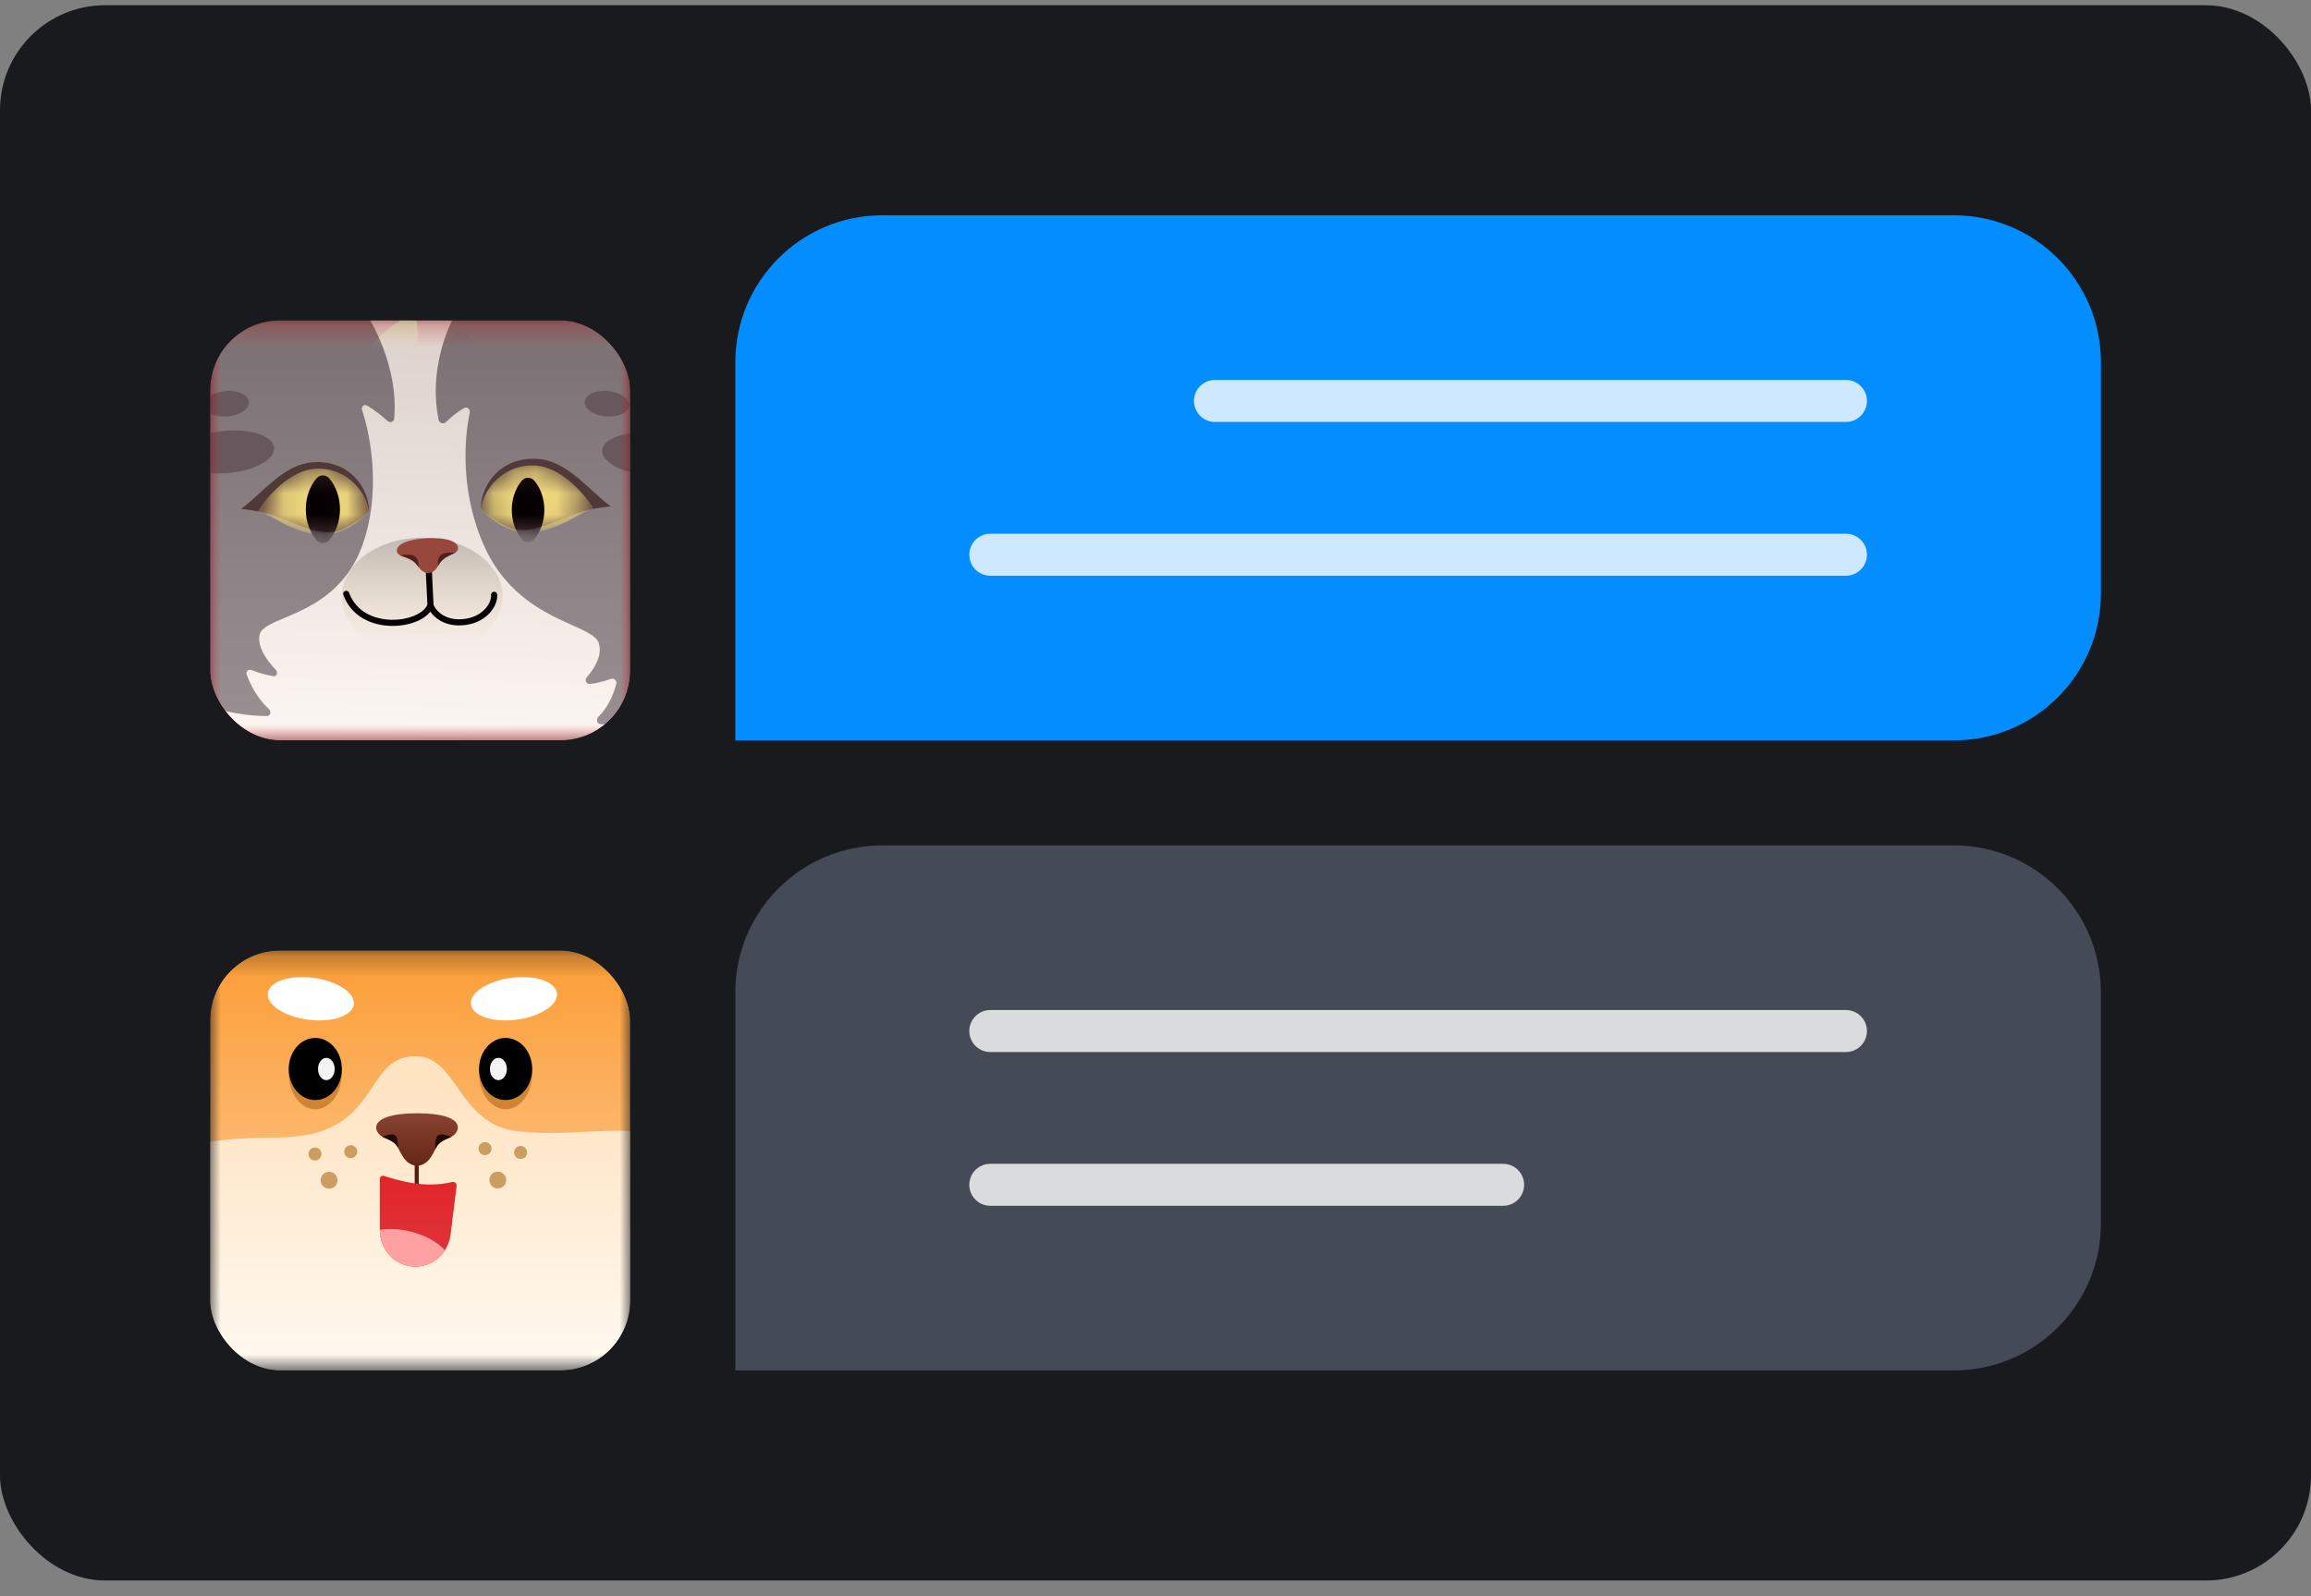 <svg width="110" height="76" viewBox="0 0 110 76" fill="none" xmlns="http://www.w3.org/2000/svg">
<rect x="0" y="0" width="110" height="76" fill="#808080" stroke="none"/>
<rect y="0.25" width="110" height="75" rx="5" fill="#191A1E"/>
<g clip-path="url(#clip0_28_7752)">
<mask id="mask0_28_7752" style="mask-type:alpha" maskUnits="userSpaceOnUse" x="10" y="15" width="20" height="21">
<rect x="10" y="15.25" width="20" height="20" fill="#F3B286"/>
</mask>
<g mask="url(#mask0_28_7752)">
<rect x="10" y="15.25" width="20" height="20" fill="url(#paint0_linear_28_7752)"/>
<path d="M13.682 25.72L29.454 24.673C28.84 24.504 26.564 24.347 21.724 24.673C16.37 25.032 14.886 25.479 13.682 25.72Z" fill="#A71216"/>
<ellipse cx="1.895" cy="1.256" rx="1.895" ry="1.256" transform="matrix(0.95 0.313 -0.313 0.95 13.068 16.254)" fill="#AB090D"/>
<ellipse cx="1.121" cy="0.919" rx="1.121" ry="0.919" transform="matrix(0.95 0.313 -0.313 0.95 17.618 19.004)" fill="#AB090D"/>
<ellipse cx="1.061" cy="0.87" rx="1.061" ry="0.87" transform="matrix(0.749 0.663 -0.663 0.749 24.079 17.916)" fill="#AB090D"/>
<ellipse cx="0.729" cy="0.597" rx="0.729" ry="0.597" transform="matrix(0.568 0.823 -0.823 0.568 22.097 15.575)" fill="#AB090D"/>
<path d="M19.222 18.094C18.36 18.381 17.672 17.612 17.526 16.968C17.484 16.781 17.557 16.592 17.68 16.445C18.152 15.875 18.765 15.405 19.325 15.103C19.552 14.98 19.818 15.13 19.846 15.387C19.963 16.456 19.931 17.858 19.222 18.094Z" fill="#F1BB42"/>
<path fill-rule="evenodd" clip-rule="evenodd" d="M17.871 17.65C18.133 17.659 18.421 17.627 18.728 17.538C19.391 17.346 19.736 16.763 19.895 16.095C19.92 16.997 19.782 17.909 19.223 18.094C18.667 18.279 18.183 18.026 17.871 17.65Z" fill="url(#paint1_linear_28_7752)"/>
<path d="M21.816 21.065C20.913 21.165 20.401 20.269 20.393 19.61C20.391 19.417 20.502 19.248 20.653 19.129C21.233 18.671 21.931 18.34 22.542 18.161C22.79 18.089 23.019 18.291 22.993 18.548C22.883 19.618 22.559 20.983 21.816 21.065Z" fill="#F1BB42"/>
<path fill-rule="evenodd" clip-rule="evenodd" d="M20.588 20.347C20.843 20.412 21.131 20.44 21.45 20.417C22.139 20.369 22.598 19.87 22.894 19.25C22.729 20.137 22.403 21 21.817 21.065C21.235 21.13 20.815 20.78 20.588 20.347Z" fill="url(#paint2_linear_28_7752)"/>
<path d="M20.177 25.299L13.796 25.686C14.181 27.434 15.373 28.843 17.683 28.553C19.53 28.321 20.25 26.496 20.177 25.299Z" fill="#AB090D"/>
<mask id="mask1_28_7752" style="mask-type:alpha" maskUnits="userSpaceOnUse" x="13" y="25" width="8" height="4">
<path d="M20.177 25.299L13.796 25.686C14.167 27.192 15.346 28.398 17.657 28.128C19.506 27.913 20.24 26.332 20.177 25.299Z" fill="white"/>
</mask>
<g mask="url(#mask1_28_7752)">
<path d="M20.177 25.299L13.796 25.686C14.167 27.192 15.346 28.398 17.657 28.128C19.506 27.913 20.24 26.332 20.177 25.299Z" fill="white"/>
</g>
<path d="M29.084 24.605L23.884 24.96C24.195 26.509 25.139 27.614 27.022 27.352C28.528 27.143 29.141 25.666 29.084 24.605Z" fill="#AB090D"/>
<mask id="mask2_28_7752" style="mask-type:alpha" maskUnits="userSpaceOnUse" x="23" y="24" width="7" height="4">
<path d="M29.084 24.605L23.884 24.96C24.186 26.342 25.123 27.322 27.007 27.074C28.513 26.877 29.135 25.552 29.084 24.605Z" fill="white"/>
</mask>
<g mask="url(#mask2_28_7752)">
<path d="M29.084 24.605L23.884 24.96C24.186 26.342 25.123 27.322 27.007 27.074C28.513 26.877 29.135 25.552 29.084 24.605Z" fill="white"/>
</g>
<path d="M16.985 33.952L16.145 32.293H17.922L17.357 33.926C17.299 34.095 17.066 34.111 16.985 33.952Z" fill="white"/>
<path d="M27.833 30.619C23.067 31.81 17.14 32.09 14.772 32.081C14.772 32.629 16.821 32.655 20.14 32.244C23.459 31.833 26.872 31.264 27.378 31.074C27.783 30.922 27.85 30.707 27.833 30.619Z" fill="black"/>
<ellipse cx="0.735" cy="0.449" rx="0.735" ry="0.449" transform="matrix(0.856 0.517 -0.517 0.856 21.141 28.362)" fill="#570D11"/>
<ellipse cx="0.594" cy="0.363" rx="0.594" ry="0.363" transform="matrix(-0.52 0.854 -0.854 -0.52 24.476 28.625)" fill="#570D11"/>
</g>
<mask id="mask3_28_7752" style="mask-type:alpha" maskUnits="userSpaceOnUse" x="10" y="15" width="20" height="21">
<rect x="10" y="15.25" width="20" height="20" fill="#F3B286"/>
</mask>
<g mask="url(#mask3_28_7752)">
<rect x="10" y="15.25" width="20" height="20" fill="url(#paint3_linear_28_7752)"/>
<ellipse cx="10.789" cy="21.515" rx="2.271" ry="1.008" transform="rotate(-5.091 10.789 21.515)" fill="#67585D"/>
<ellipse cx="2.271" cy="1.008" rx="2.271" ry="1.008" transform="matrix(-0.996 -0.089 -0.089 0.996 33.279 20.826)" fill="#67585D"/>
<ellipse cx="10.789" cy="19.221" rx="1.062" ry="0.607" transform="rotate(-5.091 10.789 19.221)" fill="#67585D"/>
<ellipse cx="1.062" cy="0.607" rx="1.062" ry="0.607" transform="matrix(-0.996 -0.089 -0.089 0.996 30 18.71)" fill="#67585D"/>
<path fill-rule="evenodd" clip-rule="evenodd" d="M21.338 14.917C21.492 14.921 21.598 15.095 21.532 15.228C21.058 16.176 20.471 18.039 20.876 19.99C20.909 20.147 21.108 20.207 21.218 20.102C21.444 19.882 21.759 19.617 22.093 19.426C22.232 19.346 22.394 19.49 22.36 19.649C22.075 20.971 21.922 23.601 23.101 26.114C24.168 28.387 25.991 29.206 27.226 29.761C27.891 30.06 28.385 30.282 28.497 30.613C28.69 31.184 28.305 31.822 27.928 32.247C27.815 32.374 27.908 32.584 28.082 32.563C28.356 32.531 28.701 32.461 29.068 32.326C29.212 32.273 29.373 32.397 29.337 32.547C29.224 33.012 28.965 33.656 28.477 34.137C28.357 34.255 28.425 34.475 28.6 34.483C29.207 34.511 30.133 34.425 31.07 33.989C31.2 33.929 31.365 34.028 31.373 34.175L31.55 37.218C31.557 37.326 31.475 37.411 31.367 37.408L21.038 37.154C21.037 37.154 21.037 37.154 21.037 37.154V37.154C21.037 37.154 21.037 37.154 21.037 37.154L9.687 36.875C9.58 36.872 9.487 36.783 9.481 36.675L9.304 33.633C9.296 33.485 9.45 33.394 9.588 33.458C10.671 33.962 11.964 34.094 12.705 34.09C12.88 34.09 12.922 33.875 12.789 33.751C12.243 33.245 11.909 32.586 11.741 32.114C11.687 31.962 11.834 31.846 11.985 31.906C12.369 32.059 12.723 32.147 13.001 32.192C13.178 32.222 13.248 32.016 13.119 31.883C12.692 31.438 12.231 30.779 12.358 30.216C12.431 29.889 12.901 29.691 13.533 29.424C14.707 28.929 16.44 28.197 17.245 25.971C18.135 23.508 17.675 20.863 17.235 19.523C17.182 19.362 17.328 19.226 17.476 19.312C17.834 19.521 18.18 19.802 18.433 20.033C18.555 20.145 18.748 20.094 18.762 19.938C18.942 18.001 18.135 16.104 17.55 15.13C17.468 14.993 17.554 14.824 17.708 14.828L19.305 14.867C19.305 14.867 19.305 14.867 19.305 14.867V14.867C19.305 14.867 19.305 14.867 19.305 14.867L21.338 14.917Z" fill="url(#paint4_linear_28_7752)"/>
<ellipse cx="20.098" cy="28.4" rx="3.828" ry="2.797" fill="url(#paint5_linear_28_7752)"/>
<path d="M20.37 26.338L20.491 28.814M20.491 28.814C20.132 29.839 17.184 30.209 16.48 28.274M20.491 28.814C20.614 29.193 21.178 29.766 22.197 29.604C23.101 29.459 23.555 28.771 23.519 28.319" stroke="#070002" stroke-width="0.292" stroke-linecap="round"/>
<path d="M20.409 27.283L20.409 27.283C20.406 27.283 20.404 27.283 20.401 27.283C20.399 27.283 20.397 27.283 20.395 27.284L20.395 27.283C20.295 27.285 20.099 27.247 19.936 27.011C19.715 26.689 19.539 26.614 19.083 26.457C18.731 26.335 18.699 25.71 20.313 25.627C20.316 25.627 20.318 25.627 20.32 25.627C20.323 25.627 20.325 25.627 20.327 25.626C21.942 25.551 21.971 26.177 21.633 26.332C21.195 26.533 21.026 26.625 20.838 26.966C20.699 27.218 20.508 27.275 20.409 27.283Z" fill="#98473C"/>
<path fill-rule="evenodd" clip-rule="evenodd" d="M21.663 26.316C21.653 26.322 21.643 26.327 21.633 26.332C21.203 26.529 21.032 26.621 20.848 26.948C20.829 26.797 20.837 26.558 20.972 26.435C21.127 26.295 21.488 26.297 21.663 26.316ZM19.932 27.005C19.713 26.688 19.536 26.613 19.083 26.457C19.073 26.453 19.063 26.449 19.053 26.445C19.223 26.408 19.589 26.369 19.759 26.495C19.91 26.606 19.938 26.854 19.932 27.005Z" fill="#4F201C"/>
<path d="M14.826 22.014C13.49 22.137 12.482 23.483 11.477 24.231C12.165 24.309 12.735 24.396 13.717 24.806C14.709 25.22 15.563 25.549 16.332 25.184C16.832 24.947 17.358 24.592 17.561 24.326C17.561 23.192 16.586 21.852 14.826 22.014Z" fill="#513939"/>
<mask id="mask4_28_7752" style="mask-type:alpha" maskUnits="userSpaceOnUse" x="12" y="22" width="6" height="4">
<path d="M15.038 22.316C13.802 22.365 12.681 23.684 12.274 24.338C12.871 24.497 13.084 24.78 13.99 25.153C14.905 25.531 15.718 25.54 16.427 25.208C16.889 24.991 17.375 24.581 17.562 24.338C17.453 23.5 16.583 22.254 15.038 22.316Z" fill="white"/>
</mask>
<g mask="url(#mask4_28_7752)">
<path d="M15.038 22.316C13.802 22.365 12.681 23.684 12.274 24.338C12.871 24.497 13.084 24.78 13.99 25.153C14.905 25.531 15.718 25.54 16.427 25.208C16.889 24.991 17.375 24.581 17.562 24.338C17.453 23.5 16.583 22.254 15.038 22.316Z" fill="#EDD67C"/>
<path d="M15.061 25.714C15.224 25.906 15.514 25.906 15.676 25.714C15.987 25.345 16.182 24.824 16.182 24.246C16.182 23.669 15.987 23.147 15.676 22.779C15.514 22.586 15.224 22.586 15.061 22.779C14.75 23.147 14.556 23.669 14.556 24.246C14.556 24.824 14.75 25.345 15.061 25.714Z" fill="#070002"/>
</g>
<path d="M25.668 21.857C27.024 21.982 28.047 23.349 29.069 24.108C28.37 24.189 27.791 24.277 26.794 24.693C25.786 25.113 24.919 25.448 24.138 25.077C23.63 24.836 23.096 24.476 22.89 24.205C22.89 23.053 23.88 21.692 25.668 21.857Z" fill="#513939"/>
<mask id="mask5_28_7752" style="mask-type:alpha" maskUnits="userSpaceOnUse" x="22" y="22" width="7" height="4">
<path d="M25.452 22.163C26.708 22.213 27.847 23.553 28.259 24.217C27.653 24.379 27.437 24.666 26.517 25.046C25.587 25.429 24.762 25.439 24.041 25.101C23.573 24.881 23.078 24.464 22.888 24.217C22.999 23.367 23.883 22.101 25.452 22.163Z" fill="white"/>
</mask>
<g mask="url(#mask5_28_7752)">
<path d="M25.452 22.163C26.708 22.213 27.847 23.553 28.259 24.217C27.653 24.379 27.437 24.666 26.517 25.046C25.587 25.429 24.762 25.439 24.041 25.101C23.573 24.881 23.078 24.464 22.888 24.217C22.999 23.367 23.883 22.101 25.452 22.163Z" fill="#EDD67C"/>
<path d="M25.44 25.663C25.28 25.856 24.99 25.856 24.829 25.663C24.54 25.312 24.36 24.821 24.36 24.278C24.36 23.735 24.54 23.244 24.829 22.893C24.99 22.7 25.28 22.7 25.44 22.893C25.73 23.244 25.91 23.735 25.91 24.278C25.91 24.821 25.73 25.312 25.44 25.663Z" fill="#070002"/>
</g>
</g>
</g>
<g clip-path="url(#clip1_28_7752)">
<mask id="mask6_28_7752" style="mask-type:alpha" maskUnits="userSpaceOnUse" x="10" y="45" width="20" height="21">
<rect x="10" y="45.25" width="20" height="20" fill="#F3B286"/>
</mask>
<g mask="url(#mask6_28_7752)">
<rect x="10" y="45.25" width="20" height="20" fill="url(#paint6_linear_28_7752)"/>
<path d="M13.21 54.158C10.483 54.158 8.854 54.486 8.369 54.85V66.102H31.63V54.158C29.665 53.467 27.381 54.158 24.677 53.867C21.781 53.555 21.808 50.287 19.785 50.287C17.194 50.287 18.216 54.158 13.21 54.158Z" fill="url(#paint7_linear_28_7752)"/>
<ellipse cx="15.007" cy="51.115" rx="1.265" ry="1.697" fill="#CF8533"/>
<ellipse cx="15.007" cy="50.897" rx="1.265" ry="1.479" fill="black"/>
<ellipse cx="15.534" cy="50.897" rx="0.396" ry="0.531" fill="#F3F3F3"/>
<ellipse cx="24.067" cy="51.115" rx="1.265" ry="1.697" fill="#CF8533"/>
<ellipse cx="24.067" cy="50.897" rx="1.265" ry="1.479" fill="black"/>
<ellipse cx="23.723" cy="50.897" rx="0.404" ry="0.531" fill="#F3F3F3"/>
<ellipse cx="14.794" cy="47.553" rx="2.065" ry="1.004" transform="rotate(7.525 14.794 47.553)" fill="white"/>
<ellipse cx="2.065" cy="1.004" rx="2.065" ry="1.004" transform="matrix(-0.991 0.131 0.131 0.991 26.38 46.287)" fill="white"/>
<path d="M19.835 55.083V58.084" stroke="#581E0F" stroke-width="0.195"/>
<path d="M19.863 55.505L19.863 55.505C19.859 55.505 19.856 55.505 19.852 55.505C19.849 55.505 19.845 55.505 19.841 55.505L19.841 55.505C19.691 55.5 19.399 55.429 19.171 55.061C18.861 54.56 18.963 54.435 18.288 54.166C17.766 53.958 17.399 53.013 19.838 53.004C19.841 53.004 19.845 53.004 19.848 53.004C19.852 53.004 19.855 53.004 19.859 53.004C22.298 53.005 21.933 53.95 21.412 54.16C20.738 54.432 20.841 54.557 20.532 55.059C20.305 55.428 20.013 55.5 19.863 55.505Z" fill="url(#paint8_linear_28_7752)"/>
<path fill-rule="evenodd" clip-rule="evenodd" d="M21.47 54.133C21.451 54.143 21.432 54.152 21.412 54.16C20.929 54.355 20.845 54.474 20.722 54.711C20.704 54.506 20.712 54.133 20.87 54.045C21.019 53.963 21.304 54.058 21.47 54.133ZM18.943 54.646C18.835 54.453 18.723 54.339 18.288 54.166C18.26 54.154 18.233 54.141 18.206 54.127C18.375 54.052 18.647 53.966 18.791 54.045C18.933 54.124 18.953 54.435 18.943 54.646Z" fill="#210A04"/>
<path d="M21.529 56.276C20.181 56.595 18.962 56.195 18.266 55.986C18.17 55.958 18.077 56.032 18.077 56.136V58.547C18.077 59.519 18.835 60.307 19.77 60.307C20.621 60.307 21.34 59.65 21.448 58.772L21.734 56.464C21.748 56.345 21.641 56.25 21.529 56.276Z" fill="url(#paint9_linear_28_7752)"/>
<path d="M21.177 59.525C20.811 59.118 20.179 58.77 19.422 58.608C18.941 58.505 18.477 58.491 18.077 58.552C18.079 59.522 18.836 60.307 19.77 60.307C20.352 60.307 20.872 60 21.177 59.525Z" fill="#FFA0A3"/>
<ellipse cx="23.087" cy="54.687" rx="0.31" ry="0.31" fill="#CC9D61"/>
<ellipse cx="24.781" cy="54.87" rx="0.31" ry="0.31" fill="#CC9D61"/>
<ellipse cx="23.693" cy="56.182" rx="0.401" ry="0.401" fill="#CC9D61"/>
<ellipse cx="14.993" cy="54.943" rx="0.31" ry="0.31" transform="rotate(-2.552 14.993 54.943)" fill="#CC9D61"/>
<ellipse cx="16.694" cy="54.833" rx="0.31" ry="0.31" transform="rotate(-2.552 16.694 54.833)" fill="#CC9D61"/>
<ellipse cx="15.664" cy="56.193" rx="0.401" ry="0.401" transform="rotate(-2.552 15.664 56.193)" fill="#CC9D61"/>
</g>
</g>
<path d="M35 17.25C35 13.384 38.134 10.25 42 10.25H93C96.866 10.25 100 13.384 100 17.25V28.25C100 32.116 96.866 35.25 93 35.25H35V17.25Z" fill="#048DFF"/>
<g opacity="0.8">
<path d="M87.863 19.089H57.83" stroke="white" stroke-width="2" stroke-linecap="round"/>
<path d="M87.863 26.411H47.137" stroke="white" stroke-width="2" stroke-linecap="round"/>
</g>
<path d="M100 47.25C100 43.384 96.866 40.25 93 40.25H42C38.134 40.25 35 43.384 35 47.25V65.25H93C96.866 65.25 100 62.116 100 58.25V47.25Z" fill="#454A57"/>
<g opacity="0.8">
<path d="M47.137 49.089H87.863" stroke="white" stroke-width="2" stroke-linecap="round"/>
<path d="M47.137 56.411H71.546" stroke="white" stroke-width="2" stroke-linecap="round"/>
</g>
<defs>
<linearGradient id="paint0_linear_28_7752" x1="20" y1="15.25" x2="20" y2="35.25" gradientUnits="userSpaceOnUse">
<stop stop-color="#DA1818"/>
<stop offset="1" stop-color="#F23F4F"/>
</linearGradient>
<linearGradient id="paint1_linear_28_7752" x1="18.768" y1="16.336" x2="19.245" y2="18.565" gradientUnits="userSpaceOnUse">
<stop stop-color="#D69C1C"/>
<stop offset="1" stop-color="#D69C1C" stop-opacity="0"/>
</linearGradient>
<linearGradient id="paint2_linear_28_7752" x1="21.741" y1="19.25" x2="21.741" y2="21.53" gradientUnits="userSpaceOnUse">
<stop stop-color="#D69C1C"/>
<stop offset="1" stop-color="#D69C1C" stop-opacity="0"/>
</linearGradient>
<linearGradient id="paint3_linear_28_7752" x1="20" y1="15.25" x2="20" y2="35.25" gradientUnits="userSpaceOnUse">
<stop stop-color="#7B7174"/>
<stop offset="1" stop-color="#9A8F92"/>
</linearGradient>
<linearGradient id="paint4_linear_28_7752" x1="19.231" y1="14.865" x2="18.684" y2="37.096" gradientUnits="userSpaceOnUse">
<stop stop-color="#DCD1CB"/>
<stop offset="1" stop-color="#FFF9F5"/>
</linearGradient>
<linearGradient id="paint5_linear_28_7752" x1="20.098" y1="25.604" x2="20.098" y2="30.503" gradientUnits="userSpaceOnUse">
<stop stop-color="#BFB9B6"/>
<stop offset="1" stop-color="#E7D3B2" stop-opacity="0"/>
</linearGradient>
<linearGradient id="paint6_linear_28_7752" x1="20" y1="45.25" x2="20" y2="65.25" gradientUnits="userSpaceOnUse">
<stop stop-color="#FC9D36"/>
<stop offset="0.516" stop-color="#FBBA73"/>
</linearGradient>
<linearGradient id="paint7_linear_28_7752" x1="20" y1="51.829" x2="20" y2="65.76" gradientUnits="userSpaceOnUse">
<stop stop-color="#FFE4C2"/>
<stop offset="1" stop-color="#FFFAF3"/>
</linearGradient>
<linearGradient id="paint8_linear_28_7752" x1="19.848" y1="53.004" x2="19.852" y2="55.505" gradientUnits="userSpaceOnUse">
<stop stop-color="#884332"/>
<stop offset="1" stop-color="#662616"/>
</linearGradient>
<linearGradient id="paint9_linear_28_7752" x1="19.921" y1="55.931" x2="19.921" y2="60.307" gradientUnits="userSpaceOnUse">
<stop stop-color="#E2252B"/>
<stop offset="1" stop-color="#DD353B"/>
</linearGradient>
<clipPath id="clip0_28_7752">
<rect x="10" y="15.25" width="20" height="20" rx="3.333" fill="white"/>
</clipPath>
<clipPath id="clip1_28_7752">
<rect x="10" y="45.25" width="20" height="20" rx="3.333" fill="white"/>
</clipPath>
</defs>
</svg>
